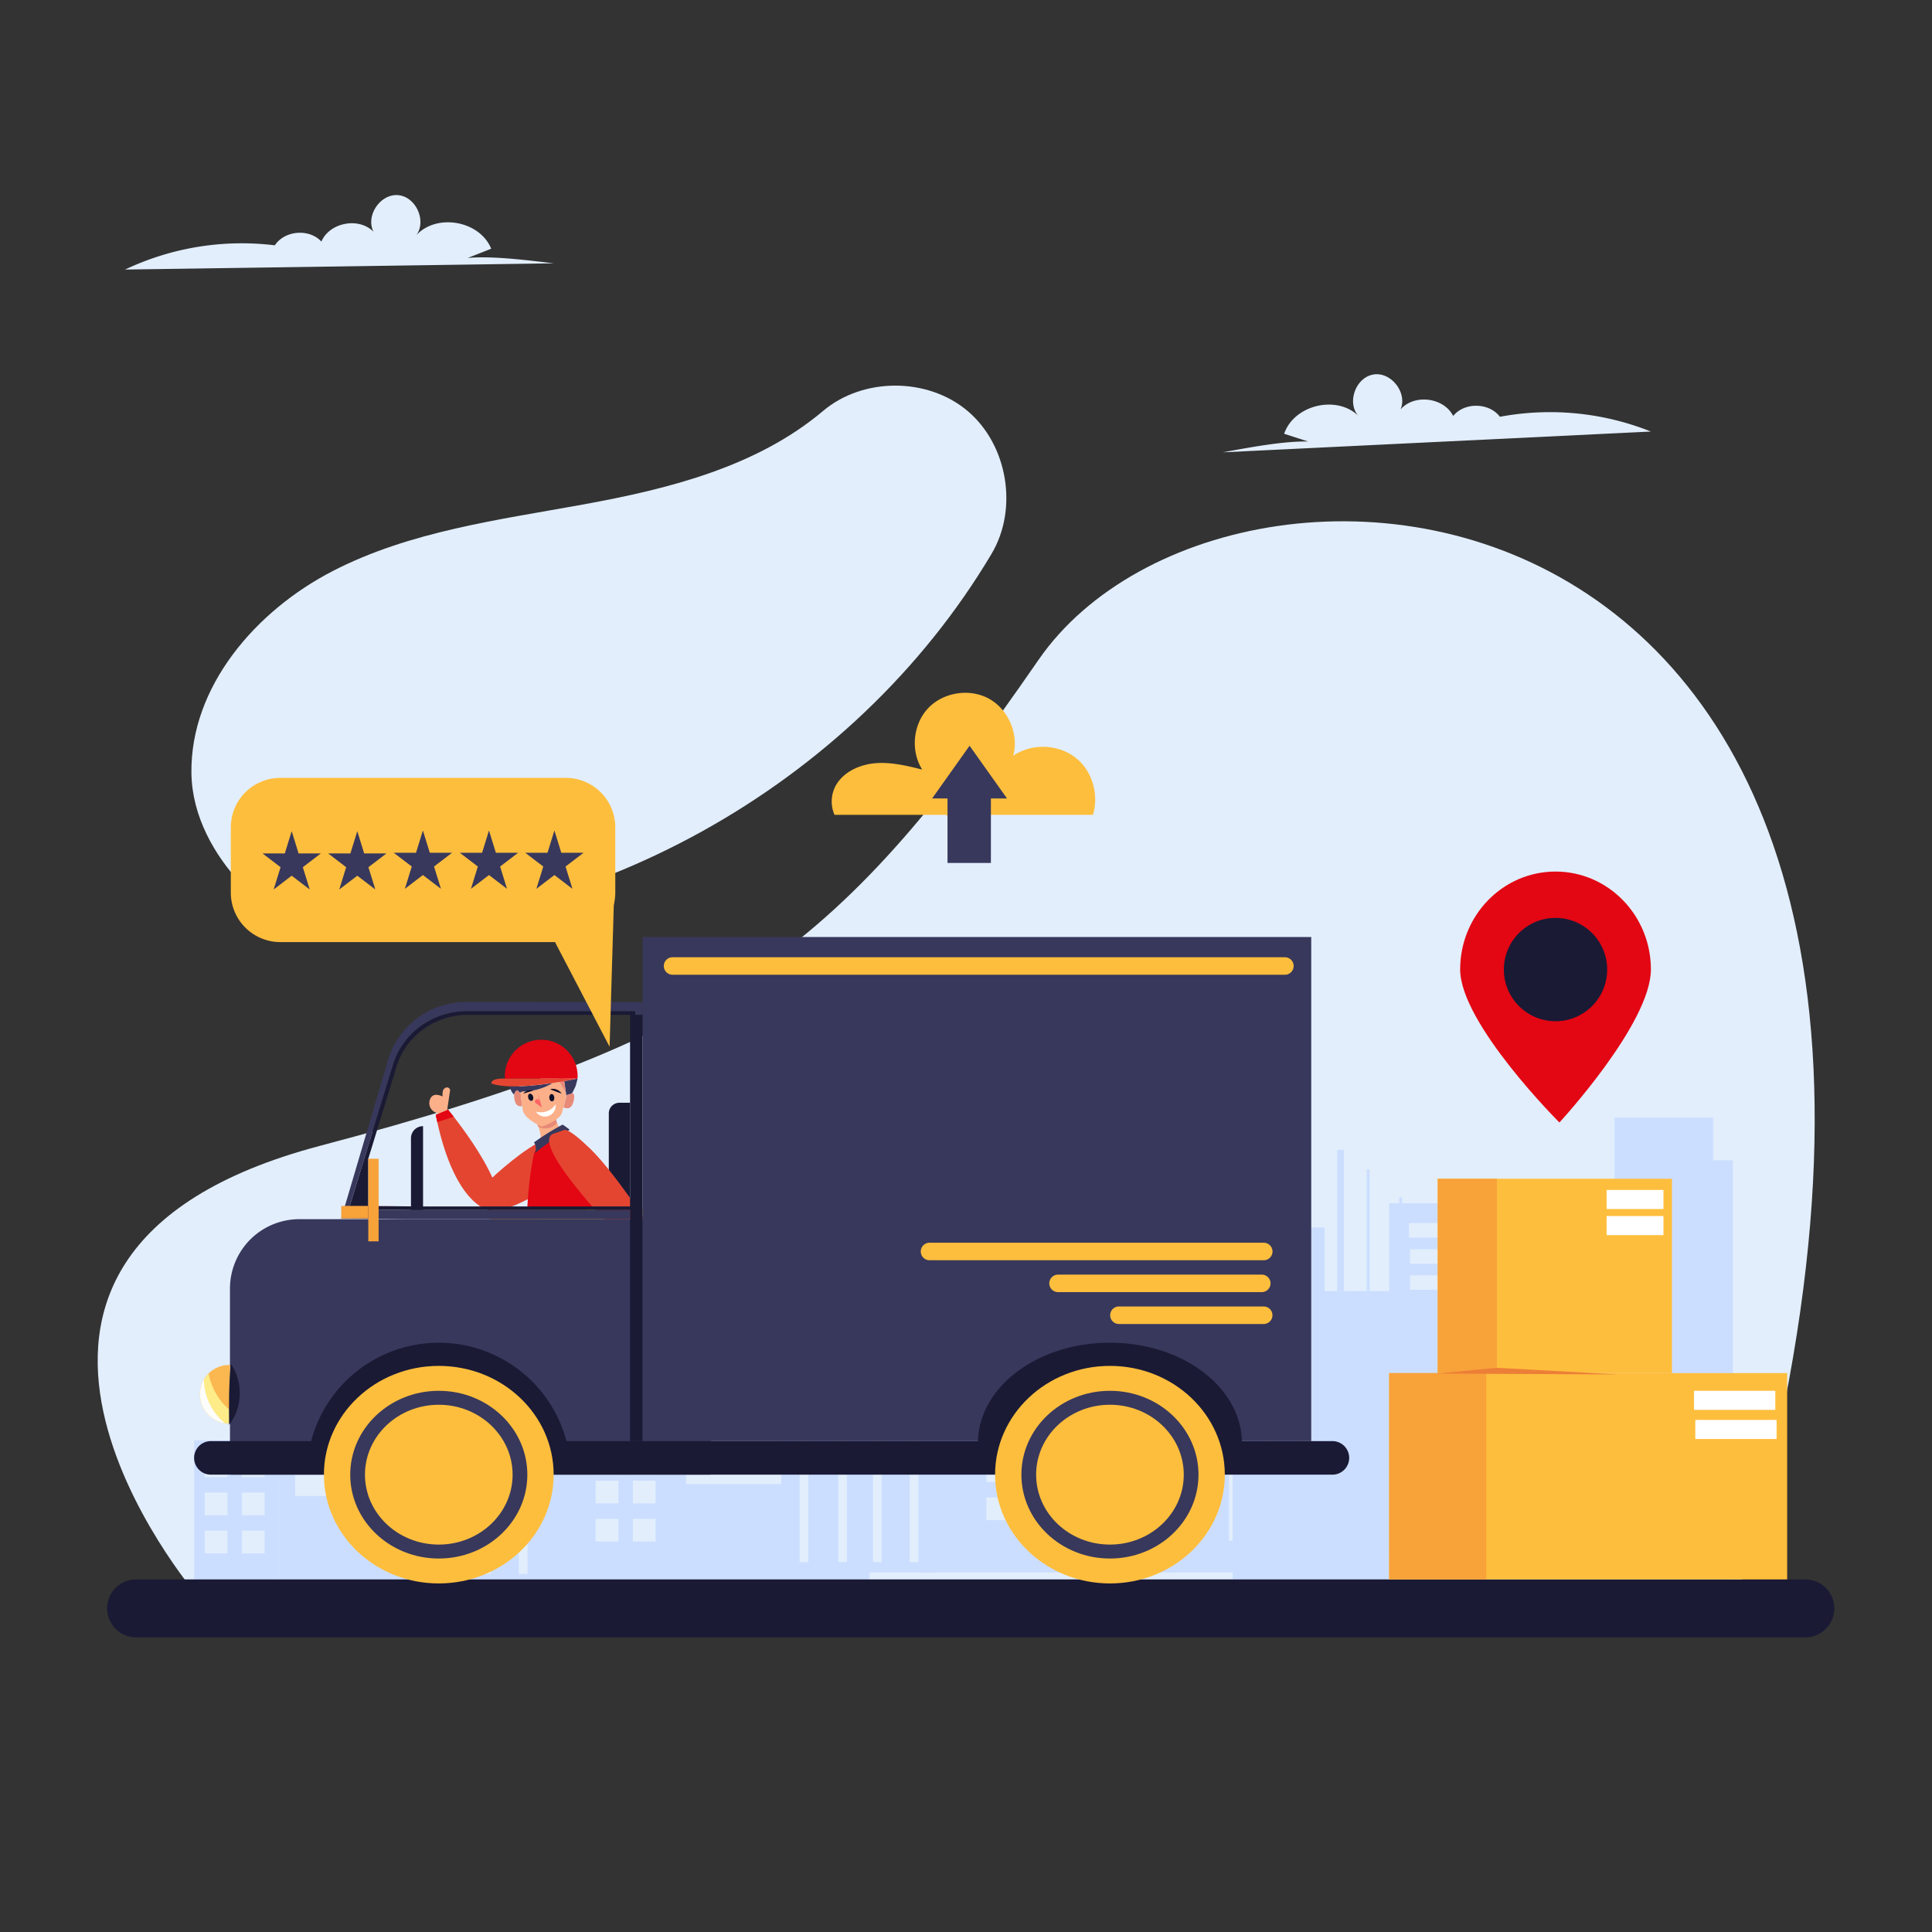 <svg xmlns="http://www.w3.org/2000/svg" data-name="Layer 1" viewBox="0 0 2000 2000" id="delivery-service"><rect x="0" y="0" width="2000" height="2000" fill="#333333" stroke="none"/><g data-name="Layer 1"><path fill="#e2eefc" d="M204.05,1651.47s-301.33-352.15,127.14-465.29,541.37-210,743.93-503.17,1074.1-214.76,719.59,982Z"></path><path fill="#e2eefc" d="M322.91,962.41C603.79,969.19,883,814.76,1026.5,573.23c27.71-46.64,16.68-112.59-24.7-147.67s-108.25-35.17-149.72-.19c-68.65,57.89-159.68,80.71-248,96.79S424.59,549.92,344.72,591,196.91,710.66,198.16,800.45,292.21,961.67,322.91,962.41Z"></path><rect width="328" height="393.49" x="1438.05" y="1245.6" fill="#ccdeff"></rect><rect width="81" height="15" x="1458.63" y="1266.19" fill="#e2eefc"></rect><rect width="81" height="15" x="1556.63" y="1266.19" fill="#e2eefc"></rect><rect width="81" height="15" x="1652.63" y="1266.19" fill="#e2eefc"></rect><rect width="81" height="15" x="1459.63" y="1293.19" fill="#e2eefc"></rect><rect width="81" height="15" x="1557.63" y="1293.19" fill="#e2eefc"></rect><rect width="81" height="15" x="1653.63" y="1293.19" fill="#e2eefc"></rect><rect width="81" height="15" x="1459.63" y="1320.19" fill="#e2eefc"></rect><rect width="81" height="15" x="1557.63" y="1320.19" fill="#e2eefc"></rect><rect width="81" height="15" x="1653.63" y="1320.19" fill="#e2eefc"></rect><rect width="81" height="15" x="1460.63" y="1347.19" fill="#e2eefc"></rect><rect width="81" height="15" x="1558.63" y="1347.19" fill="#e2eefc"></rect><rect width="81" height="15" x="1654.63" y="1347.19" fill="#e2eefc"></rect><rect width="81" height="15" x="1461.63" y="1374.19" fill="#e2eefc"></rect><rect width="81" height="15" x="1559.63" y="1374.19" fill="#e2eefc"></rect><rect width="81" height="15" x="1655.63" y="1374.19" fill="#e2eefc"></rect><rect width="81" height="15" x="1461.63" y="1401.19" fill="#e2eefc"></rect><rect width="81" height="15" x="1559.63" y="1401.19" fill="#e2eefc"></rect><rect width="81" height="15" x="1655.63" y="1401.19" fill="#e2eefc"></rect><rect width="275" height="100" x="1461.63" y="1442.34" fill="#e2eefc"></rect><rect width="102" height="482.15" x="1671.41" y="1156.94" fill="#ccdeff"></rect><rect width="30" height="438" x="1763.76" y="1201.09" fill="#ccdeff"></rect><rect width="158" height="254" x="288.97" y="1386.1" fill="#ccdeff"></rect><rect width="117.5" height="23" x="305.53" y="1411.18" fill="#e2eefc"></rect><rect width="117.5" height="23" x="305.53" y="1449.6" fill="#e2eefc"></rect><rect width="117.5" height="23" x="305.59" y="1488.01" fill="#e2eefc"></rect><rect width="117.5" height="23" x="305.59" y="1525.64" fill="#e2eefc"></rect><rect width="158" height="335" x="404.07" y="1305.1" fill="#ccdeff"></rect><rect width="353.11" height="269" x="547.07" y="1371.1" fill="#ccdeff"></rect><rect width="88" height="149" x="200.97" y="1491.1" fill="#ccdeff"></rect><rect width="3" height="126.14" x="605.7" y="1244.96" fill="#ccdeff"></rect><rect width="3" height="97.1" x="639.38" y="1274" fill="#ccdeff"></rect><rect width="7" height="146.27" x="575.11" y="1224.83" fill="#ccdeff"></rect><rect width="29" height="36.41" x="307.52" y="1349.69" fill="#ccdeff"></rect><rect width="63" height="39.34" x="416.07" y="1265.75" fill="#ccdeff"></rect><rect width="27" height="80.27" x="507.18" y="1224.83" fill="#ccdeff"></rect><rect width="24" height="88.14" x="352.34" y="1297.96" fill="#ccdeff"></rect><rect width="23.5" height="23.5" x="211.97" y="1505.6" fill="#e2eefc"></rect><rect width="23.5" height="23.5" x="250.47" y="1505.6" fill="#e2eefc"></rect><rect width="23.5" height="23.5" x="211.97" y="1545.1" fill="#e2eefc"></rect><rect width="23.5" height="23.5" x="250.47" y="1545.1" fill="#e2eefc"></rect><rect width="23.5" height="23.5" x="211.97" y="1584.6" fill="#e2eefc"></rect><rect width="23.5" height="23.5" x="250.47" y="1584.6" fill="#e2eefc"></rect><rect width="9" height="303" x="423.09" y="1326.39" fill="#e2eefc"></rect><rect width="9" height="303" x="463.09" y="1326.39" fill="#e2eefc"></rect><rect width="9" height="303" x="499.1" y="1326.39" fill="#e2eefc"></rect><rect width="9" height="303" x="537.11" y="1326.39" fill="#e2eefc"></rect><rect width="158" height="254" x="693.63" y="1373.81" fill="#ccdeff"></rect><rect width="117.5" height="23" x="710.2" y="1398.9" fill="#e2eefc"></rect><rect width="117.5" height="23" x="710.2" y="1437.31" fill="#e2eefc"></rect><rect width="117.5" height="23" x="710.26" y="1475.73" fill="#e2eefc"></rect><rect width="117.5" height="23" x="710.26" y="1513.36" fill="#e2eefc"></rect><rect width="158" height="335" x="808.74" y="1292.81" fill="#ccdeff"></rect><rect width="353.11" height="269" x="951.74" y="1358.81" fill="#ccdeff"></rect><rect width="88" height="149" x="605.63" y="1478.81" fill="#ccdeff"></rect><rect width="3" height="126.14" x="1010.37" y="1232.68" fill="#ccdeff"></rect><rect width="3" height="97.1" x="1044.05" y="1261.71" fill="#ccdeff"></rect><rect width="7" height="146.27" x="979.78" y="1212.54" fill="#ccdeff"></rect><rect width="29" height="36.41" x="712.19" y="1337.41" fill="#ccdeff"></rect><rect width="63" height="39.34" x="820.74" y="1253.47" fill="#ccdeff"></rect><rect width="27" height="80.27" x="911.84" y="1212.54" fill="#ccdeff"></rect><rect width="24" height="88.14" x="757.01" y="1285.68" fill="#ccdeff"></rect><rect width="23.5" height="23.5" x="616.64" y="1493.31" fill="#e2eefc"></rect><rect width="23.5" height="23.5" x="655.14" y="1493.31" fill="#e2eefc"></rect><rect width="23.5" height="23.5" x="616.64" y="1532.81" fill="#e2eefc"></rect><rect width="23.5" height="23.5" x="655.14" y="1532.81" fill="#e2eefc"></rect><rect width="23.5" height="23.5" x="616.64" y="1572.31" fill="#e2eefc"></rect><rect width="23.5" height="23.5" x="655.14" y="1572.31" fill="#e2eefc"></rect><rect width="9" height="303" x="827.76" y="1314.1" fill="#e2eefc"></rect><rect width="9" height="303" x="867.76" y="1314.1" fill="#e2eefc"></rect><rect width="9" height="303" x="903.77" y="1314.1" fill="#e2eefc"></rect><rect width="9" height="303" x="941.78" y="1314.1" fill="#e2eefc"></rect><rect width="158" height="254" x="1098.1" y="1351.65" fill="#ccdeff"></rect><rect width="117.5" height="23" x="1114.67" y="1376.74" fill="#e2eefc"></rect><rect width="117.5" height="23" x="1114.67" y="1415.15" fill="#e2eefc"></rect><rect width="117.5" height="23" x="1114.73" y="1453.56" fill="#e2eefc"></rect><rect width="117.5" height="23" x="1114.73" y="1491.2" fill="#e2eefc"></rect><rect width="158" height="335" x="1213.2" y="1270.65" fill="#ccdeff"></rect><rect width="353.11" height="269" x="1356.2" y="1336.65" fill="#ccdeff"></rect><rect width="88" height="149" x="1010.1" y="1456.65" fill="#ccdeff"></rect><rect width="3" height="126.14" x="1414.84" y="1210.51" fill="#ccdeff"></rect><rect width="3" height="97.1" x="1448.52" y="1239.55" fill="#ccdeff"></rect><rect width="7" height="146.27" x="1384.25" y="1190.38" fill="#ccdeff"></rect><rect width="29" height="36.41" x="1116.66" y="1315.24" fill="#ccdeff"></rect><rect width="63" height="39.34" x="1225.21" y="1231.31" fill="#ccdeff"></rect><rect width="27" height="80.27" x="1316.31" y="1190.38" fill="#ccdeff"></rect><rect width="24" height="88.14" x="1161.48" y="1263.52" fill="#ccdeff"></rect><rect width="23.5" height="23.5" x="1021.1" y="1471.15" fill="#e2eefc"></rect><rect width="23.5" height="23.5" x="1059.6" y="1471.15" fill="#e2eefc"></rect><rect width="23.5" height="23.5" x="1021.1" y="1510.65" fill="#e2eefc"></rect><rect width="23.5" height="23.5" x="1059.6" y="1510.65" fill="#e2eefc"></rect><rect width="23.5" height="23.5" x="1021.1" y="1550.15" fill="#e2eefc"></rect><rect width="23.5" height="23.5" x="1059.6" y="1550.15" fill="#e2eefc"></rect><rect width="9" height="303" x="1232.23" y="1291.94" fill="#e2eefc"></rect><rect width="9" height="303" x="1272.23" y="1291.94" fill="#e2eefc"></rect><rect width="9" height="303" x="1308.24" y="1291.94" fill="#e2eefc"></rect><rect width="9" height="303" x="1346.24" y="1291.94" fill="#e2eefc"></rect><rect width="162" height="123.31" x="1276.05" y="1516.64" fill="#ccdeff"></rect><rect width="6" height="6" x="1584.1" y="1608.83" fill="#ccdeff"></rect><path fill="#e2eefc" d="M1354.2 457.06l-24.84-8c10-29.64 53.92-40.47 76.5-18.84-11.85-14.18-2-39.93 16.29-42.59s35 19.25 27.71 36.21c14.15-16.31 44.75-12.51 54.47 6.77 11.67-14.46 37.21-14 48.37.84A281.92 281.92 0 011709 446.73l-443.26 21.51C1297.63 462.41 1329.56 456.58 1354.2 457.06zM484.21 267l24.29-9.52c-11.8-29-56.36-37-77.53-14 10.93-14.9-.52-40-18.94-41.47s-33.76 21.42-25.38 37.88c-15.15-15.39-45.45-9.66-53.94 10.19-12.56-13.7-38-11.65-48.22 3.88a281.8 281.8 0 00-155 25.08l443.74-6.45C541 268.74 508.77 264.92 484.21 267z"></path><path fill="#1a1a35" d="M110.88 1665h0a30 30 0 0130-30h1728a30 30 0 0130 30h0a30 30 0 01-30 30h-1728A30 30 0 01110.88 1665zM630.23 1248.86v-96.29a11 11 0 0111-11h11v107.29z"></path><path fill="#fbb089" d="M548.68,1157.67c3.31-.19,3.12,1,5.55,3.25a10.32,10.32,0,0,1,2.19,3.32,35.59,35.59,0,0,1,3.15,18.72,68.33,68.33,0,0,1,21.18-12.9c-3.48-4.82-5.35-10.6-6.91-16.34a29.68,29.68,0,0,0-2-5.74,5.93,5.93,0,0,0-1.71-2.19,6.18,6.18,0,0,0-4.56-.68c-4.21.65-8,2.78-11.64,5q-4.14,2.58-8.09,5.44c-.92.67,2.89,1.48,2.81,2.62"></path><path fill="#e44531" d="M560,1234.22s-44.39,25.82-55.43,18.1c0,0-33.29-6.46-51.88-90.67-.55-2.46-1.08-5-1.6-7.6l12.8-5.28s2.24,2.69,5.8,7.26c9.7,12.45,29.2,38.86,40,63,0,0,33.88-31.92,55.07-39.42Z"></path><path fill="#E30613" d="M558.3,1185.46a2.5,2.5,0,0,0-1.59,4c-2.56.6-3.59,3.63-4.14,6.2-8.13,38-7.11,77.23-9.08,116a94.37,94.37,0,0,1-2,17,122.78,122.78,0,0,0,25.34-1.12c6.52-1,13-2.48,19.63-2.1,6,.34,11.77,2.23,17.67,3.31a66.53,66.53,0,0,0,27.35-.74c2.11-7,1.78-14.57,1-21.89-2.15-20.87-7.61-41.23-13-61.5-2.31-8.62-4.65-17.3-8.44-25.39a153,153,0,0,0-7.94-14.2l-18.56-30.57a4.45,4.45,0,0,0-2.13-2.15c-1.41-.46-2.82.57-4,1.5a83.39,83.39,0,0,1-22.34,12.88"></path><path fill="#38385c" d="M582.87,1163.93a257.48,257.48,0,0,0-30.09,18.66,11.46,11.46,0,0,1,.82,11.3,202.63,202.63,0,0,1,36.19-24.33,88.82,88.82,0,0,0-7.35-5.37"></path><rect width="193.96" height="103.92" x="507.88" y="1251.03" fill="#febe3d"></rect><rect width="48.96" height="103.92" x="507.88" y="1251.03" fill="#f8a23a"></rect><rect width="47.08" height="10.2" x="647.73" y="1257.01" fill="#fff"></rect><rect width="47.08" height="10.2" x="647.73" y="1270.96" fill="#fff"></rect><path fill="#e44531" d="M574.31,1173.19l9.7-3.42s3.27-3.64,27.3,19.71,59.38,77.59,59.38,77.59L623,1348.42l-15.61-10,21.26-72.3s-111.73-117.22-30.76-88.95"></path><path fill="#fbb089" d="M607.56,1337.86c-3.68,1-6.58,3-9.83,5a3.1,3.1,0,0,0-.88.68,3,3,0,0,0-.48,1.22,53.73,53.73,0,0,1-4.54,12.35,55.24,55.24,0,0,0,12.65,1.93,4.16,4.16,0,0,0,1.65-.17,3.78,3.78,0,0,0,1.61-1.41,20.86,20.86,0,0,0,2.51-4.34c4.84-1,9.32-1.21,12.72-4.67-4.31-2-8.14-6.13-12.2-8.62a26.77,26.77,0,0,0-3.27-2"></path><path fill="#e1c2b0" d="M585.39,1108.45c.47-.1.93-.22,1.39-.35l.28-.08h0l-.28.08C586.32,1108.23,585.85,1108.34,585.39,1108.45Z"></path><path fill="#e88a78" d="M532.28 1133a19 19 0 00.06 3.15c.47 5.1 2.06 7.59 4.1 8.55a3.52 3.52 0 00.45.18 6.58 6.58 0 003.69.1c-.47-3.23-.89-6.33-1.19-9-.22-1.92-.4-3.64-.51-5.07-.69.48-3.14-2.31-3.14-2.31C533.65 1129 532.6 1130.89 532.28 1133zM565.73 1166.82a.12.12 0 000 0S565.7 1166.82 565.73 1166.82zm-9.83-4.07c1.62.51 4.12-3.51 5.41-3.2 1.66.4 2.92.64 3.5.75l.13 0v.08l.09-.06.11 0v-.08c.3-.18.94-.58 1.8-1.15.58-.38 1.26-.85 2-1.37h0c1.33-1 5.09-.77 6.64-2.09.29 2.48-.45 3.48 1.13 6.86a11 11 0 01-.86.94 15.5 15.5 0 01-3.15 2.44 16.3 16.3 0 01-5.29 2 16.77 16.77 0 01-4.88.19 15.42 15.42 0 01-4.6-1.24c-.35-.16-.31-.41-.65-.6C557.74 1163.93 558.21 1169.74 555.9 1162.75zM583.35 1146.25a8.17 8.17 0 004.65 1 5.15 5.15 0 001.21-.32c2-.83 3.76-3.13 4.77-7.89 1.08-5.09 0-7.15-1.7-7.74l0 0a2.33 2.33 0 01-.75.5c-.94.93-4.61 1.1-5.2 2.14-.1.52-.22 1.07-.35 1.65-.05.26-.11.52-.17.79l-.09.4c-.06.27-.13.54-.19.83l0 .12c-.12.5-.24 1-.36 1.54l-.13.53s0 0 0 .06c-.07.27-.14.55-.2.82s-.1.42-.16.63C584.23 1142.91 583.81 1144.56 583.35 1146.25z"></path><path fill="#ffece6" d="M546.75,1123.37l12-2.4a7.52,7.52,0,0,0-1.09-.48,10.1,10.1,0,0,0-9.74,1.73h0A7.81,7.81,0,0,0,546.75,1123.37Z"></path><path fill="#fbb089" d="M538.88,1130.88h0c.12,1.43.29,3.15.51,5.07.31,2.7.72,5.79,1.19,9,.21,1.45.44,2.93.68,4.41.5,3.11,2.92,6.06,5.9,8.6a47.6,47.6,0,0,0,6,4.31c1.45.89,2.83,1.65,4,2.26,1.51.79,2.68,1.33,3.21,1.57l.12.06.1,0,.11,0c.33-.11,1-.34,2-.68.65-.23,1.43-.52,2.27-.85h0c1.52-.6,3.3-1.36,5.12-2.27a39.57,39.57,0,0,0,6.49-4c2.5-1.92,4.49-4.16,5.2-6.65.53-1.86,1-3.71,1.51-5.51s.87-3.35,1.26-4.91c0-.21.11-.42.16-.63s.14-.56.2-.82c0,0,0,0,0-.06,0-.18.09-.36.13-.53.13-.53.25-1,.36-1.54l0-.12c.06-.28.13-.56.19-.83l.09-.4c.06-.27.12-.53.17-.79.13-.58.25-1.14.35-1.65a1.11,1.11,0,0,0-.07.16c-.12-.77-.23-1.55-.34-2.32-.86-1.49-2.14-3.69-3.62-6.22l-.8-1.36-1.06-1.81-.81-1.38c-.28-.46-.55-.93-.83-1.4l-1.32-2.23a56.55,56.55,0,0,1-5.34,3.72,5.84,5.84,0,0,0-.93.08l.44.22a60.52,60.52,0,0,1-29.4,8.47l-1.5,0C540.64,1129.93,539,1131,538.88,1130.88Z"></path><path fill="#38385c" d="M583.64 1116.52zm.64-31.65l-.31-.18a37.82 37.82 0 016.65 7A17.24 17.24 0 00584.28 1084.87zm-16.42 31.65zm3.44 4.75c-13.67 2-30.36 3.79-44.39 3.26l.13.21h0c1 1.76 2.35 5.35 4 7.26a4.12 4.12 0 001.22 1v0c.31-2.11 1.36-4 3.45-4.42 0 0 2.46 2.78 3.15 2.31h0c.06.07 1.76-1 1.85-1l1.5 0a60.55 60.55 0 0029.41-8.47zm-42.71-4.75h-4.08v0h4.08zm.94-24.72l.21.09a37.67 37.67 0 016.09-6.59A22.42 22.42 0 00529.53 1091.8zM597.92 1116.43c-.41 1.73-.82 3.47-1.28 5.17-.27 1-.56 2-.87 3l-3.06 6.29-.31.3-.11.11 0 0a2.27 2.27 0 01-.75.5c-.94.93-4.61 1.1-5.2 2.14a1.11 1.11 0 00-.07.16c-.11-.77-.23-1.55-.34-2.32 0-.3-.09-.6-.13-.9q-.87-5.87-1.73-11.71l4.76-.87c4-.75 6.85-1.34 8.19-1.63h0l.79-.17v-.07z"></path><path fill="#e88a78" d="M577.47,1117.42l1.32,2.23.83,1.4.81,1.38,1.06,1.81.8,1.36c1.48,2.53,2.75,4.73,3.62,6.22,0-.3-.09-.6-.13-.89q-1.14-7.7-2.27-15.38h0c-.16-1.06-.31-2.11-.47-3.17l-1,1A57.42,57.42,0,0,1,577.47,1117.42Z"></path><path fill="#82635a" d="M565.77 1089.22c.37 0 .75.07 1.12.12s.63.08.94.14l.64.11.67.14.66.16q.44.1.87.24c.37.11.75.23 1.11.36l.31.11c.24.09.49.17.73.27l.42.17.3.12a3.49 3.49 0 01.34.15l1 .47c.33.16.66.33 1 .51s.35.19.52.29l.37.22h0l.1.06.21.13.27.17a27.14 27.14 0 013.19 2.33l.16.14a27.53 27.53 0 012.13 2c.1.11.2.21.29.32s.3.33.44.5l.42.5c.17.2.33.41.49.61s.19.24.28.37.31.43.46.65l.35.51c.08.12.16.24.23.36l.12.19c.05.07.08.14.13.2.15.25.3.5.44.76s.28.51.41.78.26.52.38.79.24.53.35.8.11.27.16.4c.05-.12.09-.25.13-.37l.08-.26s0 0 0 0l0-.09h0v0c0-.09.05-.19.08-.28s.11-.43.16-.65 0-.16.05-.24a2 2 0 000-.24l.06-.41a.22.22 0 000-.08.41.41 0 000-.11c0-.12 0-.23 0-.35a.22.22 0 000-.08c0-.18 0-.35 0-.53s0-.3 0-.45 0-.51 0-.76v-.14a2.81 2.81 0 000-.29 2.45 2.45 0 000-.27c0-.19 0-.39 0-.58 0 0 0 0 0-.06 0-.2-.05-.39-.08-.59s0-.29-.08-.44l-.09-.44c0-.06 0-.13 0-.19a2 2 0 00-.07-.26c0-.12-.06-.24-.1-.36a.83.83 0 000-.15c0-.11-.06-.23-.1-.34-.09-.29-.19-.57-.29-.85l-.15-.39c-.12-.29-.25-.57-.38-.85l-.15-.3h0l-.27-.49c0-.1-.11-.19-.17-.29s-.12-.19-.17-.29-.24-.38-.37-.56l-.26-.37c-.14-.18-.27-.36-.41-.53l-.44-.51a3.26 3.26 0 00-.31-.33 6.25 6.25 0 00-.45-.44l-.47-.42-.32-.27-.45-.34-.31-.22-.48-.32-.49-.29a3.65 3.65 0 00-.34-.18l-.34-.17-.32-.15-.44-.19-.33-.14-.15 0-.16-.06-.32-.11-.4-.13c-.32-.1-.65-.19-1-.26l-.47-.1-.44-.08-.15 0h-.07l-.37-.05-.46 0-.21 0-.35 0-.56 0H574c-.32 0-.63 0-1 0l-.31 0-.63.08h0l-.62.11-.62.13-.61.16-.55.17-.12 0-.41.14-.18.07-.51.21-.43.2-.37.18-.1 0-.36.19A10.78 10.78 0 00565.77 1089.22zM597.84 1116.45v.07l-.79.17.57-.17z"></path><path fill="#101029" d="M581.36 1132.16l-12-4.55A10.48 10.48 0 01581.36 1132.16zM551.9 1129l-10.3 3.2A9.7 9.7 0 01551.9 1129zM548.23 1132.25c1.37-.43 3 .86 3.61 2.87s0 4-1.34 4.4-3-.85-3.61-2.86S546.87 1132.68 548.23 1132.25zM570.88 1132.55c1.42-.13 2.73 1.46 2.92 3.56s-.81 3.9-2.24 4-2.73-1.47-2.92-3.56S569.45 1132.68 570.88 1132.55z"></path><path fill="#fb6562" d="M556.59,1131c.58,2.84,1.15,5.68,1.73,8.52a2.34,2.34,0,1,0-3.6,2.57l6.27,4.44"></path><path fill="#fff" d="M554.91,1150.81a18.62,18.62,0,0,0,20.39-7.61,11.75,11.75,0,0,1-7.31,12C563.26,1157,557.43,1155.15,554.91,1150.81Z"></path><path fill="#fbb089" d="M462.9,1149.23q1.5-10.18,3-20.36c.27-1.85-1.8-3.46-3.65-3.17a5.11,5.11,0,0,0-3.78,3.76,14.94,14.94,0,0,0-.23,5.58,19.34,19.34,0,0,0-6.1-1.69,6.59,6.59,0,0,0-5.66,2.3,10.54,10.54,0,0,0,6.94,16.69c.1.63.19,1.26.29,1.89A25.53,25.53,0,0,1,462.9,1149.23Z"></path><path fill="#E30613" d="M469.66 1156l-17 5.62c-.55-2.46-1.08-5-1.6-7.6l12.8-5.28S466.1 1151.46 469.66 1156zM597.92 1114c0 .84 0 1.68-.08 2.5l-.23.07H522.69c-.06-.85-.09-1.7-.09-2.57s0-2 .12-3a37.35 37.35 0 013.4-12.91 36.76 36.76 0 013.62-6.15A37.69 37.69 0 01596 1102c.28.83.53 1.68.75 2.53A38.58 38.58 0 01597.92 1114z"></path><path fill="#e44531" d="M597.61,1116.52l-.57.17h0c-1.34.29-4.22.88-8.19,1.63-1.45.27-3,.57-4.76.87-3.74.66-8.06,1.38-12.74,2.07-13.67,2-30.36,3.79-44.39,3.26-7-.26-13.31-1.1-18.28-2.77-.07,0,0,0,0-.12-.33-6,14-5.1,14-5.1h75Z"></path><path fill="#38385c" d="M736.09,1333.9v182.36a71.6,71.6,0,0,1-.74,10.31H238.81a71.6,71.6,0,0,1-.74-10.31V1333.9a71.82,71.82,0,0,1,71.82-71.82H664.26A71.82,71.82,0,0,1,736.09,1333.9Z"></path><polygon fill="#a54545" points="427.78 1262.08 427.46 1262.08 427.46 1262.07 427.78 1262.08"></polygon><path fill="#38385c" d="M381.25,1248.36v.35h32.08Zm0,0v.35h32.08Zm0,0v.35h32.08Zm100.89-211.07a83.91,83.91,0,0,0-80.47,60.13l-48.43,163.91,66.2.74H652.22v-9.51H423.89l-62.93-.68,20.29-66.12L407,1101.84c10-32.64,41.14-55,76.48-55H657.57v3.71h7.71v-13.22ZM381.25,1248.36v.35h32.08Zm0,0v.35h32.08Z"></path><path fill="#e87979" d="M381.25,1248.36v.35h32.08Z"></path><path fill="#1a1a35" d="M657.58,1050.51v-3.71H483.48c-35.34,0-66.47,22.4-76.48,55l-25.75,83.92L361,1251.88l62.93.68H652.23v239.26h13.06V1050.5h-7.71ZM427.26,1248.86H427l-13.64-.15H381.25v-49.2l4.22-13.74,25.22-82.19c9.65-31.46,39.66-53,73.73-53H652.23v198.34h-225Z"></path><polygon fill="#f7bcbc" points="413.33 1248.71 381.25 1248.71 381.25 1248.36 413.33 1248.71"></polygon><path fill="#fbb750" d="M238.2,1413v60.63h-.84a30.34,30.34,0,0,1-26.24-45.55A30.38,30.38,0,0,1,237.36,1413Z"></path><path fill="#fdec88" d="M238.2,1460v13.67h-.84a30.34,30.34,0,0,1-26.24-45.55,30,30,0,0,1,4.85-6.28A66.31,66.31,0,0,0,238.2,1460Z"></path><path fill="#fdfdfc" d="M233,1473.33a30.34,30.34,0,0,1-21.85-45.23C211,1445.31,219.5,1462.57,233,1473.33Z"></path><path fill="#1a1a35" d="M238.88,1411.72c13.08,18.49,12.33,45.58-1.74,63.32C237,1454.45,236.82,1433.86,238.88,1411.72Z"></path><rect width="692.1" height="521.83" x="665.29" y="970" fill="#38385c"></rect><path fill="#1a1a35" d="M586.88 1493.81H321.58a136.65 136.65 0 01265.3 0zM1285.61 1493.81H1012.4c0-57.35 61.16-103.84 136.6-103.84S1285.61 1436.46 1285.61 1493.81z"></path><path fill="#1a1a35" d="M1396.68,1509.2a17.38,17.38,0,0,1-17.37,17.37h-1161a17.37,17.37,0,0,1,0-34.74h1161A17.37,17.37,0,0,1,1396.68,1509.2Z"></path><ellipse cx="454.23" cy="1526.57" fill="#febe3d" rx="118.91" ry="112.6"></ellipse><ellipse cx="454.23" cy="1526.57" fill="#38385c" rx="91.67" ry="86.81"></ellipse><ellipse cx="454.23" cy="1526.57" fill="#febe3d" rx="76.42" ry="72.37"></ellipse><ellipse cx="1149.01" cy="1526.57" fill="#febe3d" rx="118.91" ry="112.6"></ellipse><ellipse cx="1149.01" cy="1526.57" fill="#38385c" rx="91.67" ry="86.81"></ellipse><ellipse cx="1149.01" cy="1526.57" fill="#febe3d" rx="76.42" ry="72.37"></ellipse><rect width="10.69" height="85.51" x="381.25" y="1199.51" fill="#f8a23a"></rect><rect width="28" height="12.97" x="353.25" y="1248.36" fill="#f8a23a"></rect><path fill="#1a1a35" d="M425.44,1252.57v-74.28a12.5,12.5,0,0,1,12.5-12.5h0v86.78Z"></path><rect width="412" height="213.57" x="1438.05" y="1421.43" fill="#febe3d"></rect><rect width="100.5" height="213.57" x="1438.05" y="1421.43" fill="#f8a23a"></rect><rect width="242.49" height="201.18" x="1488.31" y="1220.25" fill="#febe3d"></rect><rect width="61.21" height="201.18" x="1488.31" y="1220.25" fill="#f8a23a"></rect><polygon fill="#ec7f37" points="1487.68 1421.92 1549.51 1415.92 1674.91 1422.85 1487.68 1421.92"></polygon><rect width="84.17" height="19.76" x="1753.61" y="1439.75" fill="#fff"></rect><rect width="84.17" height="19.76" x="1754.96" y="1469.9" fill="#fff"></rect><rect width="58.86" height="19.76" x="1663.15" y="1231.83" fill="#fff"></rect><rect width="58.86" height="19.76" x="1663.15" y="1258.84" fill="#fff"></rect><path fill="#E30613" d="M1511.56,1003.58c0-56,44.19-101.34,98.71-101.34S1709,947.61,1709,1003.58,1614.3,1162,1614.3,1162,1511.56,1059.55,1511.56,1003.58Z"></path><circle cx="1610.27" cy="1003.69" r="53.49" fill="#1a1a35"></circle></g><g data-name="Layer 4"><path fill="#febe3d" d="M953.18 1295.53h0a9.06 9.06 0 019.06-9.06h346a9.06 9.06 0 019.06 9.06h0a9.06 9.06 0 01-9.06 9.06h-346A9.06 9.06 0 01953.18 1295.53zM687.18 1000h0a9.06 9.06 0 019.06-9.06h633.89a9.06 9.06 0 019.06 9.06h0a9.06 9.06 0 01-9.06 9.06H696.24A9.06 9.06 0 01687.18 1000zM1086.24 1328.53h0a9.06 9.06 0 019.06-9.06h210.89a9.06 9.06 0 019.06 9.06h0a9.06 9.06 0 01-9.06 9.06H1095.3A9.06 9.06 0 011086.24 1328.53zM1149.24 1361.53h0a9.06 9.06 0 019.06-9.06h149.89a9.06 9.06 0 019.06 9.06h0a9.06 9.06 0 01-9.06 9.06H1158.3A9.06 9.06 0 011149.24 1361.53zM1131.41 843.52H1025.15v.8q-22.37-.26-44.92.63v-1.43H863.89a34.5 34.5 0 011.86-31.31c8.41-13.81 25-21 41.08-22.18s32.15 2.74 47.83 6.63c-12.25-19.39-9.56-47 6.23-63.6s43.17-20.81 63.18-9.6 30.78 36.74 24.83 58.9c19.7-13.65 48.61-12 66.66 3.77C1131.38 800 1137.52 823.54 1131.41 843.52z"></path><rect width="44.92" height="70.52" x="980.86" y="822.8" fill="#38385c"></rect><polygon fill="#38385c" points="1003.69 771.98 964.93 826.54 1042.45 826.54 1003.69 771.98"></polygon><path fill="#febe3d" d="M238.94,924V856.49a51.24,51.24,0,0,1,51.24-51.24H585.7a51.24,51.24,0,0,1,51.24,51.24V924a51.24,51.24,0,0,1-51.24,51.24H290.19A51.23,51.23,0,0,1,238.94,924Z"></path><polygon fill="#38385c" points="301.96 860.4 309.09 883.46 332.15 883.46 313.49 897.72 320.62 920.78 301.96 906.53 283.3 920.78 290.43 897.72 271.77 883.46 294.83 883.46 301.96 860.4"></polygon><polygon fill="#38385c" points="369.87 860.4 376.99 883.46 400.06 883.46 381.4 897.72 388.52 920.78 369.87 906.53 351.21 920.78 358.34 897.72 339.68 883.46 362.74 883.46 369.87 860.4"></polygon><polygon fill="#38385c" points="437.79 859.71 444.92 882.77 467.98 882.77 449.32 897.03 456.45 920.09 437.79 905.84 419.13 920.09 426.26 897.03 407.6 882.77 430.66 882.77 437.79 859.71"></polygon><polygon fill="#38385c" points="506.19 859.71 513.32 882.77 536.38 882.77 517.72 897.03 524.85 920.09 506.19 905.84 487.54 920.09 494.66 897.03 476 882.77 499.07 882.77 506.19 859.71"></polygon><polygon fill="#38385c" points="573.92 859.71 581.05 882.77 604.11 882.77 585.45 897.03 592.58 920.09 573.92 905.84 555.26 920.09 562.39 897.03 543.73 882.77 566.79 882.77 573.92 859.71"></polygon><polygon fill="#febe3d" points="635.72 926.04 631.06 1083.6 574.71 975.57 635.72 926.04"></polygon></g></svg>